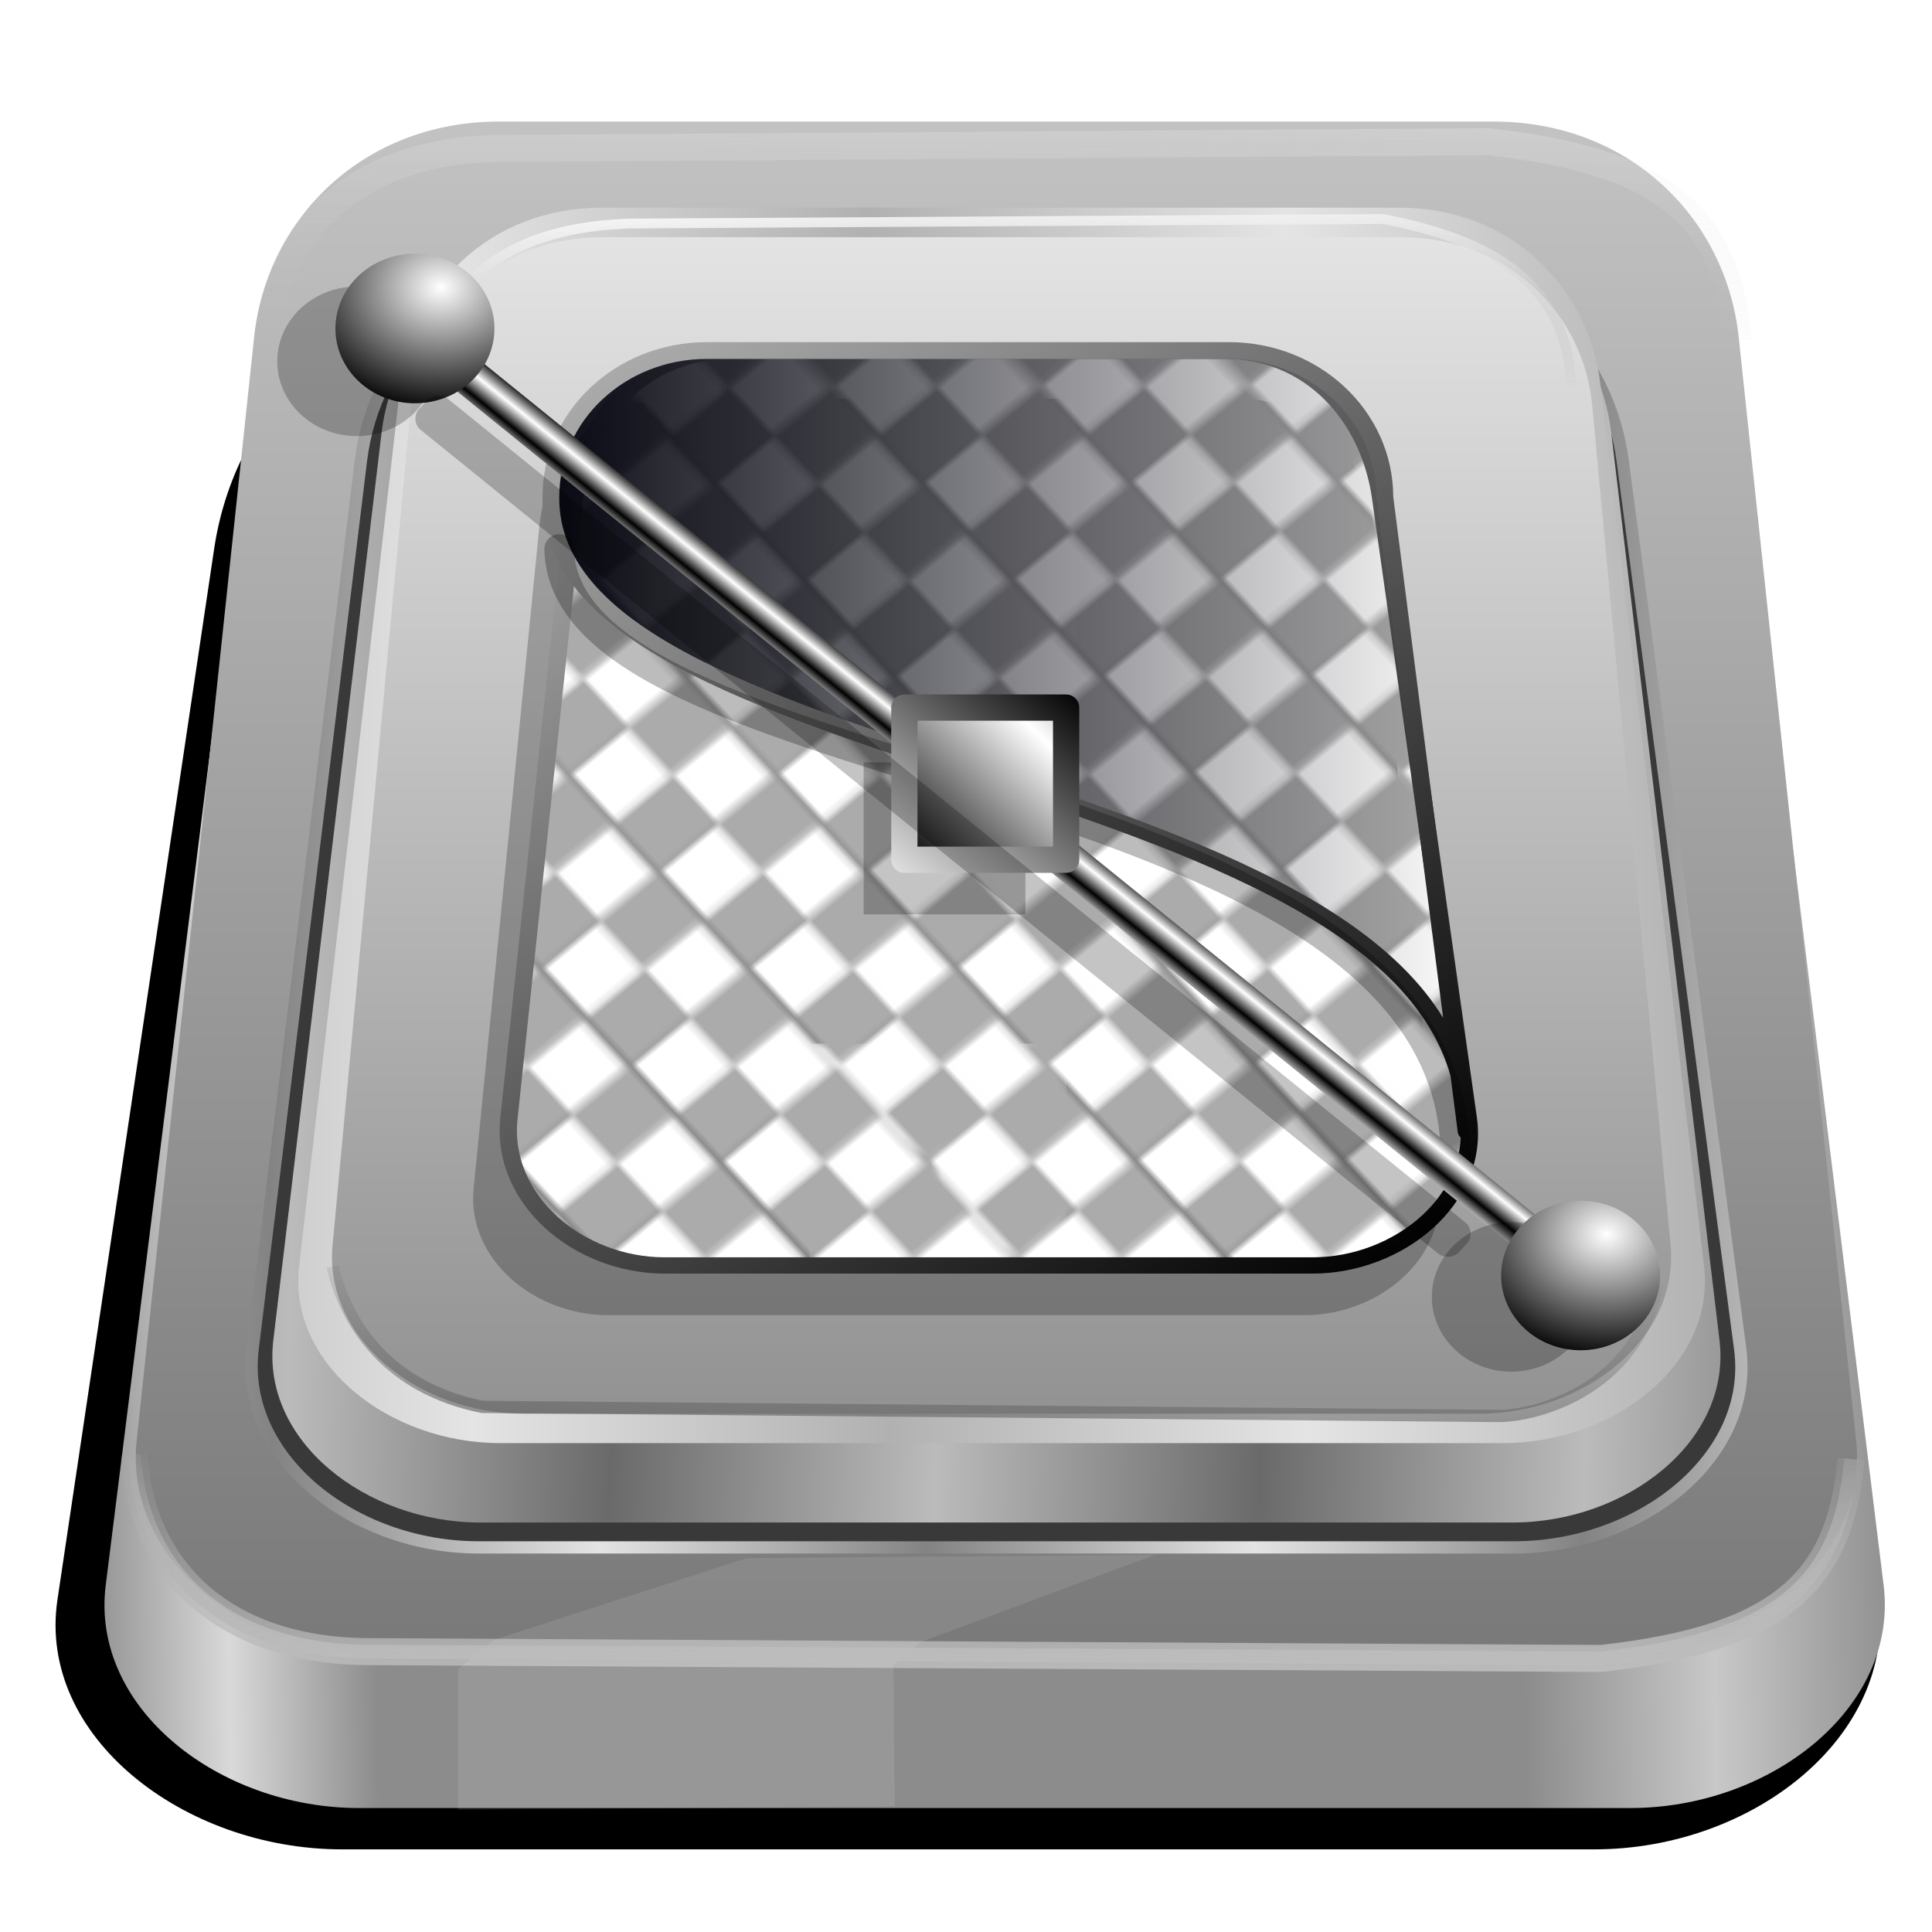 <?xml version="1.0" encoding="UTF-8" standalone="no"?>
<!-- Created with Inkscape (http://www.inkscape.org/) -->

<svg
   xmlns:dc="http://purl.org/dc/elements/1.1/"
   xmlns:cc="http://creativecommons.org/ns#"
   xmlns:rdf="http://www.w3.org/1999/02/22-rdf-syntax-ns#"
   xmlns:svg="http://www.w3.org/2000/svg"
   xmlns="http://www.w3.org/2000/svg"
   xmlns:xlink="http://www.w3.org/1999/xlink"
   xmlns:sodipodi="http://sodipodi.sourceforge.net/DTD/sodipodi-0.dtd"
   xmlns:inkscape="http://www.inkscape.org/namespaces/inkscape"
   width="255"
   height="255"
   viewBox="0 0 67.469 67.469"
   version="1.1"
   id="svg8"
   inkscape:version="0.92.5 (2060ec1f9f, 2020-04-08)"
   sodipodi:docname="calligrakarbon.svg">
  <defs
     id="defs2">
    <linearGradient
       inkscape:collect="always"
       id="linearGradient4228-6">
      <stop
         style="stop-color:#ffffff;stop-opacity:0.224"
         offset="0"
         id="stop4290" />
      <stop
         style="stop-color:#adadad;stop-opacity:0;"
         offset="1"
         id="stop4292" />
    </linearGradient>
    <linearGradient
       id="linearGradient4250"
       inkscape:collect="always">
      <stop
         id="stop4252"
         offset="0"
         style="stop-color:#646464;stop-opacity:0.665" />
      <stop
         id="stop4254"
         offset="1"
         style="stop-color:#707070;stop-opacity:0;" />
    </linearGradient>
    <linearGradient
       id="linearGradient4240"
       inkscape:collect="always">
      <stop
         id="stop4242"
         offset="0"
         style="stop-color:#ffffff;stop-opacity:1" />
      <stop
         id="stop4244"
         offset="1"
         style="stop-color:#a9a9a9;stop-opacity:0" />
    </linearGradient>
    <linearGradient
       id="linearGradient4228"
       inkscape:collect="always">
      <stop
         id="stop4230"
         offset="0"
         style="stop-color:#bebebe;stop-opacity:1" />
      <stop
         id="stop4232"
         offset="1"
         style="stop-color:#adadad;stop-opacity:0;" />
    </linearGradient>
    <linearGradient
       id="linearGradient4204"
       inkscape:collect="always">
      <stop
         id="stop4206"
         offset="0"
         style="stop-color:#d9d9d9;stop-opacity:1" />
      <stop
         style="stop-color:#8c8c8c;stop-opacity:1"
         offset="0.099"
         id="stop4212" />
      <stop
         style="stop-color:#8c8c8c;stop-opacity:1;"
         offset="0.872"
         id="stop4210" />
      <stop
         id="stop4208"
         offset="1"
         style="stop-color:#c8c8c8;stop-opacity:1" />
    </linearGradient>
    <linearGradient
       inkscape:collect="always"
       id="linearGradient4194">
      <stop
         style="stop-color:#c3c3c3;stop-opacity:1"
         offset="0"
         id="stop4196" />
      <stop
         style="stop-color:#7a7a7a;stop-opacity:1"
         offset="1"
         id="stop4198" />
    </linearGradient>
    <linearGradient
       id="linearGradient4182"
       inkscape:collect="always">
      <stop
         id="stop4184"
         offset="0"
         style="stop-color:#e4e4e4;stop-opacity:1;" />
      <stop
         id="stop4186"
         offset="1"
         style="stop-color:#838383;stop-opacity:1" />
    </linearGradient>
    <linearGradient
       id="linearGradient4170"
       inkscape:collect="always">
      <stop
         id="stop4172"
         offset="0"
         style="stop-color:#6a6a6a;stop-opacity:1" />
      <stop
         id="stop4174"
         offset="1"
         style="stop-color:#bbbbbb;stop-opacity:1" />
    </linearGradient>
    <linearGradient
       inkscape:collect="always"
       id="linearGradient4140-3">
      <stop
         style="stop-color:#e4e4e4;stop-opacity:1"
         offset="0"
         id="stop4162" />
      <stop
         style="stop-color:#b1b1b1;stop-opacity:1"
         offset="1"
         id="stop4164" />
    </linearGradient>
    <linearGradient
       id="linearGradient4140"
       inkscape:collect="always">
      <stop
         id="stop4142"
         offset="0"
         style="stop-color:#e4e4e4;stop-opacity:1" />
      <stop
         id="stop4144"
         offset="1"
         style="stop-color:#929292;stop-opacity:1" />
    </linearGradient>
    <linearGradient
       gradientTransform="matrix(0.457,0,0,0.402,-22.237,231.607)"
       gradientUnits="userSpaceOnUse"
       y2="118.091"
       x2="113.764"
       y1="14.547"
       x1="113.764"
       id="linearGradient4146"
       xlink:href="#linearGradient4140"
       inkscape:collect="always" />
    <linearGradient
       spreadMethod="reflect"
       gradientTransform="matrix(0.48,0,0,0.422,-25.103,230.267)"
       y2="113.217"
       x2="116.951"
       y1="113.713"
       x1="86.582"
       gradientUnits="userSpaceOnUse"
       id="linearGradient4158"
       xlink:href="#linearGradient4140-3"
       inkscape:collect="always" />
    <linearGradient
       gradientTransform="matrix(0.457,0,0,0.402,-22.237,231.845)"
       spreadMethod="reflect"
       gradientUnits="userSpaceOnUse"
       y2="123.209"
       x2="120.079"
       y1="122.618"
       x1="95.276"
       id="linearGradient4176"
       xlink:href="#linearGradient4170"
       inkscape:collect="always" />
    <linearGradient
       gradientTransform="matrix(0.457,0,0,0.402,-22.237,231.607)"
       spreadMethod="reflect"
       gradientUnits="userSpaceOnUse"
       y2="128.72"
       x2="119.488"
       y1="128.917"
       x1="94.488"
       id="linearGradient4188"
       xlink:href="#linearGradient4182"
       inkscape:collect="always" />
    <linearGradient
       gradientTransform="matrix(0.584,0,0,0.514,-38.471,225.836)"
       y2="118.091"
       x2="113.764"
       y1="14.547"
       x1="113.764"
       gradientUnits="userSpaceOnUse"
       id="linearGradient4192"
       xlink:href="#linearGradient4194"
       inkscape:collect="always" />
    <linearGradient
       spreadMethod="reflect"
       y2="115.412"
       x2="167.117"
       y1="116.63"
       x1="81.275"
       gradientTransform="matrix(0.604,0,0,0.532,-41.02,229.049)"
       gradientUnits="userSpaceOnUse"
       id="linearGradient4202"
       xlink:href="#linearGradient4204"
       inkscape:collect="always" />
    <linearGradient
       gradientTransform="matrix(0.457,0,0,0.402,-22.237,231.607)"
       gradientUnits="userSpaceOnUse"
       y2="118.05"
       x2="138.742"
       y1="141.869"
       x1="139.209"
       id="linearGradient4234"
       xlink:href="#linearGradient4228"
       inkscape:collect="always" />
    <linearGradient
       gradientTransform="matrix(0.457,0,0,0.402,-22.237,231.607)"
       gradientUnits="userSpaceOnUse"
       y2="30.514"
       x2="122.744"
       y1="11.42"
       x1="122.161"
       id="linearGradient4246"
       xlink:href="#linearGradient4240"
       inkscape:collect="always" />
    <linearGradient
       gradientTransform="matrix(0.457,0,0,0.402,-22.237,231.607)"
       gradientUnits="userSpaceOnUse"
       y2="103.485"
       x2="133.367"
       y1="119.627"
       x1="132.77"
       id="linearGradient4256"
       xlink:href="#linearGradient4250"
       inkscape:collect="always" />
    <filter
       height="1.123"
       y="-0.061"
       width="1.051"
       x="-0.025"
       id="filter4276"
       style="color-interpolation-filters:sRGB"
       inkscape:collect="always">
      <feGaussianBlur
         id="feGaussianBlur4278"
         stdDeviation="0.565"
         inkscape:collect="always" />
    </filter>
    <linearGradient
       gradientTransform="matrix(0.457,0,0,-0.402,-22.348,290.319)"
       y2="118.05"
       x2="138.742"
       y1="141.869"
       x1="139.209"
       gradientUnits="userSpaceOnUse"
       id="linearGradient4286"
       xlink:href="#linearGradient4228-6"
       inkscape:collect="always" />
    <filter
       height="1.049"
       y="-0.024"
       width="1.047"
       x="-0.024"
       id="filter924"
       style="color-interpolation-filters:sRGB"
       inkscape:collect="always">
      <feGaussianBlur
         id="feGaussianBlur926"
         stdDeviation="2.253"
         inkscape:collect="always" />
    </filter>
    <linearGradient
       inkscape:collect="always"
       xlink:href="#linearGradient4228"
       id="linearGradient1092"
       gradientUnits="userSpaceOnUse"
       gradientTransform="matrix(0.457,0,0,0.402,-22.237,231.607)"
       x1="139.209"
       y1="141.869"
       x2="138.742"
       y2="118.05" />
    <linearGradient
       inkscape:collect="always"
       xlink:href="#linearGradient4228"
       id="linearGradient1094"
       gradientUnits="userSpaceOnUse"
       gradientTransform="matrix(0.457,0,0,0.402,-22.237,231.607)"
       x1="139.209"
       y1="141.869"
       x2="138.742"
       y2="118.05" />
    <linearGradient
       id="linearGradient3916">
      <stop
         style="stop-color:#dfdfdf;stop-opacity:1;"
         offset="0"
         id="stop3918" />
      <stop
         style="stop-color:#000000;stop-opacity:1;"
         offset="1"
         id="stop3920" />
    </linearGradient>
    <linearGradient
       id="linearGradient3892">
      <stop
         id="stop3894"
         offset="0"
         style="stop-color:#000000;stop-opacity:1;" />
      <stop
         id="stop3896"
         offset="1"
         style="stop-color:#ffffff;stop-opacity:1;" />
    </linearGradient>
    <linearGradient
       id="linearGradient3895">
      <stop
         style="stop-color:#2418bf;stop-opacity:1;"
         offset="0"
         id="stop3897" />
      <stop
         id="stop3899"
         offset="0.315"
         style="stop-color:#ff00f8;stop-opacity:1;" />
      <stop
         style="stop-color:#300300;stop-opacity:1;"
         offset="1"
         id="stop3901" />
    </linearGradient>
    <linearGradient
       id="linearGradient3880">
      <stop
         style="stop-color:#00aeff;stop-opacity:1;"
         offset="0"
         id="stop3882" />
      <stop
         id="stop3884"
         offset="0.347"
         style="stop-color:#00009e;stop-opacity:1;" />
      <stop
         style="stop-color:#270be1;stop-opacity:1;"
         offset="1"
         id="stop3886" />
    </linearGradient>
    <linearGradient
       id="linearGradient3934"
       inkscape:collect="always">
      <stop
         id="stop3936"
         offset="0"
         style="stop-color:#ffffff;stop-opacity:1;" />
      <stop
         id="stop3938"
         offset="1"
         style="stop-color:#ffffff;stop-opacity:0;" />
    </linearGradient>
    <linearGradient
       id="linearGradient3872">
      <stop
         id="stop3874"
         offset="0"
         style="stop-color:#ffde00;stop-opacity:1;" />
      <stop
         style="stop-color:#50eb0e;stop-opacity:1;"
         offset="0.5"
         id="stop3903" />
      <stop
         id="stop3876"
         offset="1"
         style="stop-color:#004100;stop-opacity:1;" />
    </linearGradient>
    <linearGradient
       id="linearGradient3864">
      <stop
         id="stop3866"
         offset="0"
         style="stop-color:#392000;stop-opacity:1;" />
      <stop
         style="stop-color:#9c0400;stop-opacity:1;"
         offset="0.5"
         id="stop3888" />
      <stop
         id="stop3868"
         offset="1"
         style="stop-color:#ffcd00;stop-opacity:1;" />
    </linearGradient>
    <linearGradient
       id="linearGradient3856">
      <stop
         id="stop3858"
         offset="0"
         style="stop-color:#f9ff48;stop-opacity:1;" />
      <stop
         style="stop-color:#e61722;stop-opacity:1;"
         offset="0.5"
         id="stop3890" />
      <stop
         id="stop3860"
         offset="1"
         style="stop-color:#2c0000;stop-opacity:1;" />
    </linearGradient>
    <linearGradient
       id="linearGradient3848">
      <stop
         id="stop3850"
         offset="0"
         style="stop-color:#00fff1;stop-opacity:1;" />
      <stop
         style="stop-color:#ff00f8;stop-opacity:1;"
         offset="0.5"
         id="stop3892" />
      <stop
         id="stop3852"
         offset="1"
         style="stop-color:#300300;stop-opacity:1;" />
    </linearGradient>
    <linearGradient
       id="linearGradient3840">
      <stop
         id="stop3842"
         offset="0"
         style="stop-color:#00aeff;stop-opacity:1;" />
      <stop
         style="stop-color:#00009e;stop-opacity:1;"
         offset="0.5"
         id="stop3877" />
      <stop
         id="stop3844"
         offset="1"
         style="stop-color:#00003d;stop-opacity:1;" />
    </linearGradient>
    <linearGradient
       id="linearGradient3830">
      <stop
         id="stop3832"
         offset="0"
         style="stop-color:#0002ee;stop-opacity:1;" />
      <stop
         style="stop-color:#ed00ff;stop-opacity:1;"
         offset="0.5"
         id="stop3875" />
      <stop
         id="stop3834"
         offset="1"
         style="stop-color:#00001c;stop-opacity:1;" />
    </linearGradient>
    <linearGradient
       gradientTransform="matrix(1.011,0.019,-0.019,1,17.209,-1.054)"
       gradientUnits="userSpaceOnUse"
       y2="920.385"
       x2="179.719"
       y1="922.236"
       x1="7.787"
       id="linearGradient3836"
       xlink:href="#linearGradient3830"
       inkscape:collect="always" />
    <linearGradient
       gradientTransform="matrix(1.01,0,0,1,0.491,1.843)"
       gradientUnits="userSpaceOnUse"
       y2="973.594"
       x2="180.706"
       y1="1041.764"
       x1="97.845"
       id="linearGradient3846"
       xlink:href="#linearGradient3840"
       inkscape:collect="always" />
    <linearGradient
       gradientTransform="matrix(1.007,-0.038,0.038,1.005,-33.613,2.997)"
       gradientUnits="userSpaceOnUse"
       y2="893.047"
       x2="204.577"
       y1="893.047"
       x1="30.411"
       id="linearGradient3854"
       xlink:href="#linearGradient3848"
       inkscape:collect="always" />
    <linearGradient
       gradientTransform="matrix(0.994,0.105,-0.105,0.994,97.206,-7.02)"
       gradientUnits="userSpaceOnUse"
       y2="948.178"
       x2="126.989"
       y1="876.005"
       x1="211.541"
       id="linearGradient3862"
       xlink:href="#linearGradient3856"
       inkscape:collect="always" />
    <linearGradient
       gradientTransform="matrix(1,-0.026,0.026,1.011,-23.587,-5.142)"
       gradientUnits="userSpaceOnUse"
       y2="975.304"
       x2="107.009"
       y1="1002.137"
       x1="259.659"
       id="linearGradient3878"
       xlink:href="#linearGradient3872"
       inkscape:collect="always" />
    <linearGradient
       gradientTransform="matrix(0.984,0,0,0.984,0.776,0.775)"
       gradientUnits="userSpaceOnUse"
       y2="138.989"
       x2="137.615"
       y1="-26.677"
       x1="137.615"
       id="linearGradient3940"
       xlink:href="#linearGradient3934"
       inkscape:collect="always" />
    <linearGradient
       y2="150.735"
       x2="137.615"
       y1="-26.677"
       x1="137.615"
       gradientTransform="matrix(0.886,0,0,0.886,13.305,806.963)"
       gradientUnits="userSpaceOnUse"
       id="linearGradient3945"
       xlink:href="#linearGradient3934"
       inkscape:collect="always" />
    <linearGradient
       y2="150.735"
       x2="137.615"
       y1="-26.677"
       x1="137.615"
       gradientTransform="matrix(0.886,0,0,0.886,13.305,10.6)"
       gradientUnits="userSpaceOnUse"
       id="linearGradient3950"
       xlink:href="#linearGradient3934"
       inkscape:collect="always" />
    <linearGradient
       y2="150.735"
       x2="137.615"
       y1="-26.677"
       x1="137.615"
       gradientTransform="matrix(0.886,0,0,0.886,112.014,809.418)"
       gradientUnits="userSpaceOnUse"
       id="linearGradient3962"
       xlink:href="#linearGradient3934"
       inkscape:collect="always" />
    <linearGradient
       y2="948.178"
       x2="126.989"
       y1="876.005"
       x1="211.541"
       gradientTransform="matrix(0.994,0.105,-0.105,0.994,98.024,-4.564)"
       gradientUnits="userSpaceOnUse"
       id="linearGradient3964"
       xlink:href="#linearGradient3856"
       inkscape:collect="always" />
    <linearGradient
       y2="973.594"
       x2="180.706"
       y1="1041.764"
       x1="97.845"
       gradientTransform="matrix(0.418,0,0,0.413,109.261,620.589)"
       gradientUnits="userSpaceOnUse"
       id="linearGradient3888"
       xlink:href="#linearGradient3840"
       inkscape:collect="always" />
    <linearGradient
       y2="920.385"
       x2="179.719"
       y1="922.236"
       x1="7.787"
       gradientTransform="matrix(0.418,0.008,-0.008,0.413,116.171,619.392)"
       gradientUnits="userSpaceOnUse"
       id="linearGradient3891"
       xlink:href="#linearGradient3830"
       inkscape:collect="always" />
    <linearGradient
       y2="975.304"
       x2="107.009"
       y1="1002.137"
       x1="259.659"
       gradientTransform="matrix(0.413,-0.011,0.011,0.418,99.308,617.702)"
       gradientUnits="userSpaceOnUse"
       id="linearGradient3894"
       xlink:href="#linearGradient3872"
       inkscape:collect="always" />
    <linearGradient
       y2="940.812"
       x2="247.561"
       y1="976.899"
       x1="129.425"
       gradientTransform="matrix(0.417,-0.018,0.018,0.413,92.058,623.649)"
       gradientUnits="userSpaceOnUse"
       id="linearGradient3897"
       xlink:href="#linearGradient3864"
       inkscape:collect="always" />
    <linearGradient
       y2="948.178"
       x2="126.989"
       y1="876.005"
       x1="211.541"
       gradientTransform="matrix(0.411,0.044,-0.044,0.411,149.576,617.941)"
       gradientUnits="userSpaceOnUse"
       id="linearGradient3900"
       xlink:href="#linearGradient3856"
       inkscape:collect="always" />
    <linearGradient
       y2="893.047"
       x2="204.577"
       y1="893.047"
       x1="30.411"
       gradientTransform="matrix(0.416,-0.016,0.016,0.416,95.164,-331.296)"
       gradientUnits="userSpaceOnUse"
       id="linearGradient3903"
       xlink:href="#linearGradient3848"
       inkscape:collect="always" />
    <linearGradient
       id="linearGradient3859">
      <stop
         style="stop-color:#333333;stop-opacity:0;"
         offset="0"
         id="stop3865" />
      <stop
         id="stop3867"
         offset="0.856"
         style="stop-color:#0d0d0d;stop-opacity:0;" />
      <stop
         id="stop3869"
         offset="1"
         style="stop-color:#000000;stop-opacity:0.82;" />
    </linearGradient>
    <linearGradient
       id="linearGradient3843">
      <stop
         style="stop-color:#ffffff;stop-opacity:0.288;"
         offset="0"
         id="stop3845" />
      <stop
         id="stop3853"
         offset="0.477"
         style="stop-color:#e0e0e0;stop-opacity:0.281;" />
      <stop
         id="stop3851"
         offset="0.551"
         style="stop-color:#e0e0e0;stop-opacity:0.141;" />
      <stop
         style="stop-color:#000000;stop-opacity:0.388;"
         offset="0.893"
         id="stop3855" />
      <stop
         style="stop-color:#2e2e2e;stop-opacity:0.82;"
         offset="1"
         id="stop3847" />
    </linearGradient>
    <linearGradient
       id="linearGradient3825">
      <stop
         style="stop-color:#000000;stop-opacity:1;"
         offset="0"
         id="stop3827" />
      <stop
         style="stop-color:#4d4d4d;stop-opacity:1;"
         offset="1"
         id="stop3829" />
    </linearGradient>
    <linearGradient
       id="linearGradient3813">
      <stop
         style="stop-color:#151515;stop-opacity:1;"
         offset="0"
         id="stop3815" />
      <stop
         id="stop3823"
         offset="0.25"
         style="stop-color:#808080;stop-opacity:1;" />
      <stop
         id="stop3821"
         offset="0.5"
         style="stop-color:#000000;stop-opacity:1;" />
      <stop
         style="stop-color:#bbbbbb;stop-opacity:1;"
         offset="1"
         id="stop3817" />
    </linearGradient>
    <linearGradient
       id="linearGradient3805">
      <stop
         id="stop3807"
         offset="0"
         style="stop-color:#000000;stop-opacity:1;" />
      <stop
         id="stop3809"
         offset="1"
         style="stop-color:#353535;stop-opacity:1;" />
    </linearGradient>
    <linearGradient
       id="linearGradient3785">
      <stop
         style="stop-color:#d5d5d5;stop-opacity:1;"
         offset="0"
         id="stop3787" />
      <stop
         style="stop-color:#000000;stop-opacity:1;"
         offset="1"
         id="stop3789" />
    </linearGradient>
    <linearGradient
       id="linearGradient3777">
      <stop
         style="stop-color:#3e3e3e;stop-opacity:1;"
         offset="0"
         id="stop3779" />
      <stop
         style="stop-color:#9c9c9c;stop-opacity:1;"
         offset="1"
         id="stop3781" />
    </linearGradient>
    <linearGradient
       id="linearGradient3767">
      <stop
         style="stop-color:#000000;stop-opacity:1;"
         offset="0"
         id="stop3769" />
      <stop
         style="stop-color:#c1c1c1;stop-opacity:1;"
         offset="1"
         id="stop3771" />
    </linearGradient>
    <linearGradient
       id="linearGradient2819"
       inkscape:collect="always">
      <stop
         id="stop2821"
         offset="0"
         style="stop-color:#00010b;stop-opacity:1;" />
      <stop
         id="stop2823"
         offset="1"
         style="stop-color:#00010b;stop-opacity:0;" />
    </linearGradient>
    <linearGradient
       id="linearGradient2859"
       inkscape:collect="always">
      <stop
         id="stop2861"
         offset="0"
         style="stop-color:white;stop-opacity:1;" />
      <stop
         id="stop2863"
         offset="1"
         style="stop-color:black;stop-opacity:1" />
    </linearGradient>
    <linearGradient
       inkscape:collect="always"
       id="linearGradient2830">
      <stop
         style="stop-color:black;stop-opacity:1"
         offset="0"
         id="stop2832" />
      <stop
         style="stop-color:#b6b6b6;stop-opacity:1"
         offset="1"
         id="stop2834" />
    </linearGradient>
    <pattern
       patternTransform="matrix(0.445,-0.39,0.39,0.445,44.973,85.543)"
       id="pattern2790"
       xlink:href="#pattern2782"
       inkscape:collect="always" />
    <pattern
       id="pattern2764"
       patternTransform="translate(48.747,100.953)"
       height="7.233"
       width="8.806"
       patternUnits="userSpaceOnUse">
      <rect
         style="opacity:1;fill:white;fill-opacity:1;stroke:none;stroke-width:0;stroke-linecap:round;stroke-linejoin:round;stroke-miterlimit:4;stroke-dasharray:none;stroke-opacity:1"
         id="rect2762"
         width="8.806"
         height="7.233"
         x="0"
         y="0" />
    </pattern>
    <pattern
       id="pattern2782"
       patternTransform="translate(42.142,83.656)"
       height="19.813"
       width="22.329"
       patternUnits="userSpaceOnUse">
      <g
         id="g2777"
         transform="translate(-7.548,9.435)">
        <rect
           y="-9.435"
           x="7.548"
           height="19.813"
           width="22.329"
           id="rect2771"
           style="opacity:1;fill:#ababab;fill-opacity:1;stroke:none;stroke-width:0;stroke-linecap:round;stroke-linejoin:round;stroke-miterlimit:4;stroke-dasharray:none;stroke-opacity:1" />
        <rect
           style="opacity:1;fill:white;fill-opacity:1;stroke:none;stroke-width:0;stroke-linecap:round;stroke-linejoin:round;stroke-miterlimit:4;stroke-dasharray:none;stroke-opacity:1"
           id="rect2773"
           width="10.693"
           height="9.749"
           x="7.548"
           y="-9.435" />
        <rect
           y="0.314"
           x="18.555"
           height="9.749"
           width="10.693"
           id="rect2775"
           style="opacity:1;fill:white;fill-opacity:1;stroke:none;stroke-width:0;stroke-linecap:round;stroke-linejoin:round;stroke-miterlimit:4;stroke-dasharray:none;stroke-opacity:1" />
      </g>
    </pattern>
    <linearGradient
       gradientUnits="userSpaceOnUse"
       y2="17.297"
       x2="23.079"
       y1="107.243"
       x1="89.825"
       id="linearGradient2798"
       xlink:href="#linearGradient2830"
       inkscape:collect="always" />
    <linearGradient
       y2="16.668"
       x2="19.813"
       y1="108.187"
       x1="88.688"
       gradientTransform="translate(-1.179361e-6,-0.629)"
       gradientUnits="userSpaceOnUse"
       id="linearGradient2841"
       xlink:href="#linearGradient2830"
       inkscape:collect="always" />
    <linearGradient
       gradientTransform="translate(17.65,12.567)"
       spreadMethod="reflect"
       gradientUnits="userSpaceOnUse"
       y2="-4.563"
       x2="61.283"
       y1="-3.031"
       x1="61.289"
       id="linearGradient2855"
       xlink:href="#linearGradient3892"
       inkscape:collect="always" />
    <radialGradient
       gradientTransform="matrix(-1.935,2.597561e-2,-2.246624e-2,-1.674,356.784,28.545)"
       gradientUnits="userSpaceOnUse"
       r="11.13"
       fy="11.856"
       fx="121.467"
       cy="11.856"
       cx="121.467"
       id="radialGradient2865"
       xlink:href="#linearGradient2859"
       inkscape:collect="always" />
    <radialGradient
       r="11.13"
       fy="11.856"
       fx="121.467"
       cy="11.856"
       cx="121.467"
       gradientTransform="matrix(-1.935,2.597561e-2,-2.246624e-2,-1.674,356.784,28.545)"
       gradientUnits="userSpaceOnUse"
       id="radialGradient2869"
       xlink:href="#linearGradient2859"
       inkscape:collect="always" />
    <linearGradient
       gradientTransform="translate(1.694,50.329)"
       spreadMethod="reflect"
       gradientUnits="userSpaceOnUse"
       y2="16.454"
       x2="48.635"
       y1="5.081"
       x1="60.491"
       id="linearGradient2879"
       xlink:href="#linearGradient2859"
       inkscape:collect="always" />
    <linearGradient
       y2="16.454"
       x2="48.635"
       y1="5.081"
       x1="60.491"
       spreadMethod="reflect"
       gradientTransform="matrix(0.402,0,0,0.379,12.007,253.325)"
       gradientUnits="userSpaceOnUse"
       id="linearGradient1914"
       xlink:href="#linearGradient2859"
       inkscape:collect="always" />
    <linearGradient
       y2="-4.563"
       x2="61.283"
       y1="-3.031"
       x1="61.289"
       spreadMethod="reflect"
       gradientTransform="matrix(1.918,0,0,1.918,45.416,14.048)"
       gradientUnits="userSpaceOnUse"
       id="linearGradient1921"
       xlink:href="#linearGradient3892"
       inkscape:collect="always" />
    <linearGradient
       y2="16.668"
       x2="19.813"
       y1="108.187"
       x1="88.688"
       gradientTransform="matrix(0.402,0,0,0.379,11.325,234.032)"
       gradientUnits="userSpaceOnUse"
       id="linearGradient1925"
       xlink:href="#linearGradient2830"
       inkscape:collect="always" />
    <linearGradient
       gradientUnits="userSpaceOnUse"
       y2="106.97"
       x2="206.763"
       y1="106.97"
       x1="44.646"
       id="linearGradient2825"
       xlink:href="#linearGradient2819"
       inkscape:collect="always"
       gradientTransform="matrix(0.21,0,0,0.197,8.109,234.285)" />
    <radialGradient
       r="11.13"
       fy="11.856"
       fx="121.467"
       cy="11.856"
       cx="121.467"
       gradientTransform="matrix(-0.483,0.006,-0.006,-0.393,74.136,243.499)"
       gradientUnits="userSpaceOnUse"
       id="radialGradient2852"
       xlink:href="#linearGradient2859"
       inkscape:collect="always" />
    <radialGradient
       r="11.13"
       fy="11.856"
       fx="121.467"
       cy="11.856"
       cx="121.467"
       gradientTransform="matrix(-0.483,0.006,-0.006,-0.393,114.845,276.569)"
       gradientUnits="userSpaceOnUse"
       id="radialGradient2854"
       xlink:href="#linearGradient2859"
       inkscape:collect="always" />
    <linearGradient
       y2="-4.563"
       x2="61.283"
       y1="-3.031"
       x1="61.289"
       spreadMethod="reflect"
       gradientTransform="matrix(0.392,0,0,0.389,173.756,180.14)"
       gradientUnits="userSpaceOnUse"
       id="linearGradient2867"
       xlink:href="#linearGradient3892"
       inkscape:collect="always" />
    <linearGradient
       gradientUnits="userSpaceOnUse"
       y2="130.258"
       x2="101.045"
       y1="92.773"
       x1="134.567"
       id="linearGradient2898"
       xlink:href="#linearGradient3892"
       inkscape:collect="always"
       gradientTransform="matrix(0.21,0,0,0.197,8.109,234.285)" />
  </defs>
  <sodipodi:namedview
     id="base"
     pagecolor="#ff0000"
     bordercolor="#666666"
     borderopacity="1.0"
     inkscape:pageopacity="0"
     inkscape:pageshadow="2"
     inkscape:zoom="2.8"
     inkscape:cx="127.5"
     inkscape:cy="127.5"
     inkscape:document-units="mm"
     inkscape:current-layer="layer1"
     showgrid="false"
     units="px"
     inkscape:snap-to-guides="false"
     inkscape:snap-grids="false"
     inkscape:snap-others="false"
     inkscape:object-nodes="false"
     inkscape:snap-nodes="false"
     inkscape:snap-global="false"
     inkscape:window-width="1920"
     inkscape:window-height="1056"
     inkscape:window-x="0"
     inkscape:window-y="0"
     inkscape:window-maximized="1" />
  <g
     inkscape:label="Layer 1"
     inkscape:groupmode="layer"
     id="layer1"
     transform="translate(0,-229.531)">
    <path
       transform="matrix(0.278,0,0,0.244,-1.547,233.297)"
       style="opacity:1;fill:#000000;fill-opacity:1;fill-rule:nonzero;stroke:none;stroke-width:3.291;stroke-linecap:round;stroke-linejoin:round;stroke-miterlimit:4;stroke-dasharray:none;stroke-dashoffset:0;stroke-opacity:1;filter:url(#filter924)"
       d="M 68.195,27.388 H 189.933 c 19.795,0 33.647,16.046 35.731,35.731 l 15.919,150.4 c 2.084,19.685 -15.936,35.731 -35.731,35.731 H 48.513 c -19.795,0 -38.299,-16.103 -35.731,-35.731 L 32.465,63.119 C 35.033,43.492 48.401,27.388 68.195,27.388 Z"
       id="rect4214"
       inkscape:connector-curvature="0"
       sodipodi:nodetypes="sssssssss" />
    <path
       style="opacity:1;fill:url(#linearGradient4202);fill-opacity:1;fill-rule:nonzero;stroke:none;stroke-width:0.858;stroke-linecap:round;stroke-linejoin:round;stroke-miterlimit:4;stroke-dasharray:none;stroke-dashoffset:0;stroke-opacity:1"
       d="m 17.528,237.259 h 34.496 c 4.902,0 8.321,3.495 8.848,7.78 l 4.908,39.852 c 0.528,4.285 -3.946,7.78 -8.848,7.78 H 12.54 c -4.902,0 -9.385,-3.496 -8.848,-7.78 l 4.988,-39.852 c 0.536,-4.284 3.946,-7.78 8.848,-7.78 z"
       id="rect4200"
       inkscape:connector-curvature="0"
       sodipodi:nodetypes="sssssssss" />
    <path
       style="opacity:1;fill:url(#linearGradient4192);fill-opacity:1;fill-rule:nonzero;stroke:none;stroke-width:0.858;stroke-linecap:round;stroke-linejoin:round;stroke-miterlimit:4;stroke-dasharray:none;stroke-dashoffset:0;stroke-opacity:1"
       d="m 17.433,233.776 h 34.727 c 4.741,0 8.116,3.374 8.558,7.525 l 4.103,38.543 c 0.442,4.151 -3.817,7.525 -8.558,7.525 H 13.33 c -4.741,0 -9,-3.374 -8.558,-7.525 l 4.103,-38.543 c 0.442,-4.151 3.817,-7.525 8.558,-7.525 z"
       id="rect4190"
       inkscape:connector-curvature="0"
       sodipodi:nodetypes="sssssssss" />
    <path
       style="opacity:1;fill:#393939;fill-opacity:1;fill-rule:nonzero;stroke:url(#linearGradient4188);stroke-width:0.429;stroke-linecap:round;stroke-linejoin:round;stroke-miterlimit:4;stroke-dasharray:none;stroke-dashoffset:0;stroke-opacity:1"
       d="m 20.491,238.684 h 28.289 c 4.369,0 7.382,3.119 7.887,6.935 l 4.103,31.015 c 0.505,3.816 -3.517,6.935 -7.887,6.935 H 16.71 c -4.369,0 -8.352,-3.115 -7.887,-6.935 l 3.781,-31.015 c 0.466,-3.82 3.517,-6.935 7.887,-6.935 z"
       id="rect4178"
       inkscape:connector-curvature="0"
       sodipodi:nodetypes="sssssssss" />
    <path
       style="opacity:1;fill:url(#linearGradient4176);fill-opacity:1;fill-rule:nonzero;stroke:none;stroke-width:0.858;stroke-linecap:round;stroke-linejoin:round;stroke-miterlimit:4;stroke-dasharray:none;stroke-dashoffset:0;stroke-opacity:1"
       d="M 20.555,238.289 H 49.038 c 4.006,0 6.812,2.855 7.23,6.358 l 3.781,31.695 c 0.418,3.503 -3.225,6.358 -7.23,6.358 H 16.774 c -4.006,0 -7.648,-2.855 -7.23,-6.358 l 3.781,-31.695 c 0.418,-3.503 3.225,-6.358 7.23,-6.358 z"
       id="rect4166"
       inkscape:connector-curvature="0"
       sodipodi:nodetypes="sssssssss" />
    <path
       style="opacity:1;fill:url(#linearGradient4158);fill-opacity:1;fill-rule:nonzero;stroke:none;stroke-width:0.858;stroke-linecap:round;stroke-linejoin:round;stroke-miterlimit:4;stroke-dasharray:none;stroke-dashoffset:0;stroke-opacity:1"
       d="m 21.008,236.784 h 27.857 c 3.891,0 6.624,2.773 7.024,6.176 l 3.62,30.791 c 0.4,3.403 -3.133,6.176 -7.024,6.176 H 17.468 c -3.891,0 -7.415,-2.772 -7.024,-6.176 l 3.54,-30.791 c 0.391,-3.404 3.133,-6.176 7.024,-6.176 z"
       id="rect4156"
       inkscape:connector-curvature="0"
       sodipodi:nodetypes="sssssssss" />
    <path
       style="opacity:1;fill:url(#linearGradient4146);fill-opacity:1;fill-rule:nonzero;stroke:none;stroke-width:0.858;stroke-linecap:round;stroke-linejoin:round;stroke-miterlimit:4;stroke-dasharray:none;stroke-dashoffset:0;stroke-opacity:1"
       d="m 21.039,237.814 h 27.876 c 3.706,0 6.386,2.634 6.689,5.882 l 2.735,29.322 c 0.303,3.247 -2.983,5.882 -6.689,5.882 H 18.303 c -3.706,0 -6.992,-2.634 -6.689,-5.882 l 2.735,-29.322 c 0.303,-3.247 2.983,-5.882 6.689,-5.882 z"
       id="rect4138"
       inkscape:connector-curvature="0"
       sodipodi:nodetypes="sssssssss" />
    <path
       style="fill:none;fill-rule:evenodd;stroke:url(#linearGradient1092);stroke-width:0.943;stroke-linecap:butt;stroke-linejoin:miter;stroke-miterlimit:4;stroke-dasharray:none;stroke-opacity:1"
       d="m 4.682,280.323 c 0.223,3.95 3.077,6.927 8.373,6.887 l 42.854,0.237 c 6.5,-0.708 8.366,-2.869 8.733,-6.966"
       id="path4226"
       inkscape:connector-curvature="0"
       sodipodi:nodetypes="cccc" />
    <path
       sodipodi:nodetypes="cccc"
       inkscape:connector-curvature="0"
       id="path4236"
       d="m 4.682,280.323 c 0.223,3.95 3.077,6.927 8.373,6.887 l 42.854,0.237 c 6.5,-0.708 8.366,-2.869 8.733,-6.966"
       style="fill:none;fill-rule:evenodd;stroke:url(#linearGradient1094);stroke-width:0.472;stroke-linecap:butt;stroke-linejoin:miter;stroke-miterlimit:4;stroke-dasharray:none;stroke-opacity:1" />
    <path
       style="fill:none;fill-rule:evenodd;stroke:url(#linearGradient4246);stroke-width:0.343;stroke-linecap:butt;stroke-linejoin:miter;stroke-miterlimit:4;stroke-dasharray:none;stroke-opacity:1"
       d="m 14.325,243.117 c 1.037,-2.888 2.371,-5.587 7.652,-5.779 l 26.321,-0.158 c 3.705,0.71 6.45,2.207 6.572,5.858"
       id="path4238"
       inkscape:connector-curvature="0"
       sodipodi:nodetypes="cccc" />
    <path
       style="fill:none;fill-rule:evenodd;stroke:url(#linearGradient4256);stroke-width:0.429px;stroke-linecap:butt;stroke-linejoin:miter;stroke-opacity:1"
       d="m 11.614,273.753 c 0.466,2.003 1.921,4.24 5.222,4.908 l 35.381,0.317 c 1.329,0.049 4.931,-0.875 5.672,-4.591"
       id="path4248"
       inkscape:connector-curvature="0"
       sodipodi:nodetypes="cccc" />
    <path
       style="fill:#eaeaea;fill-opacity:0.112;fill-rule:evenodd;stroke:none;stroke-width:1px;stroke-linecap:butt;stroke-linejoin:miter;stroke-opacity:1;filter:url(#filter4276)"
       d="m 136.91,129.901 -17.913,7.579 -2.067,1.968 0.099,12.304 -33.368,0.295 v -12.205 l 2.756,-2.559 19.291,-7.087 z"
       id="path4258"
       inkscape:connector-curvature="0"
       sodipodi:nodetypes="ccccccccc"
       transform="matrix(0.457,0,0,0.402,-22.237,231.607)" />
    <path
       style="fill:none;fill-rule:evenodd;stroke:url(#linearGradient4234);stroke-width:0.472;stroke-linecap:butt;stroke-linejoin:miter;stroke-miterlimit:4;stroke-dasharray:none;stroke-opacity:1"
       d="m 4.682,280.323 c 0.223,3.95 3.077,6.927 8.373,6.887 l 42.854,0.237 c 6.5,-0.708 8.366,-2.869 8.733,-6.966"
       id="path4280"
       inkscape:connector-curvature="0"
       sodipodi:nodetypes="cccc" />
    <path
       sodipodi:nodetypes="cccc"
       inkscape:connector-curvature="0"
       id="path4284"
       d="m 9.323,241.603 c 0.223,-3.95 3.077,-6.927 8.373,-6.887 l 34.269,-0.237 c 6.5,0.708 8.366,2.869 8.733,6.966"
       style="fill:none;fill-rule:evenodd;stroke:url(#linearGradient4286);stroke-width:0.943;stroke-linecap:butt;stroke-linejoin:miter;stroke-miterlimit:4;stroke-dasharray:none;stroke-opacity:1" />
    <path
       style="fill:#000000;fill-opacity:0.233;stroke:none;stroke-width:0.55;stroke-linecap:round;stroke-linejoin:round;stroke-miterlimit:4;stroke-dasharray:none;stroke-opacity:0.265"
       d="m 23.537,243.456 h 19.721 c 2.603,0 4.456,1.982 4.698,4.42 l 2.3,23.163 c 0.242,2.438 -2.096,4.42 -4.698,4.42 H 21.237 c -2.603,0 -4.941,-1.982 -4.698,-4.42 l 2.3,-23.163 c 0.242,-2.438 2.096,-4.42 4.698,-4.42 z"
       id="rect2929"
       inkscape:connector-curvature="0"
       sodipodi:nodetypes="sssssssss" />
    <g
       transform="matrix(0.402,0,0,0.379,11.325,234.27)"
       id="g2800">
      <rect
         style="fill:url(#pattern2782);stroke:none"
         width="22.329"
         height="19.813"
         x="42.143"
         y="83.656"
         id="rect2788" />
      <path
         style="opacity:1;fill:url(#pattern2790);fill-opacity:1;stroke:url(#linearGradient2798);stroke-width:1.5;stroke-linecap:round;stroke-linejoin:round;stroke-miterlimit:4;stroke-dasharray:none;stroke-opacity:1"
         d="m 35.296,19.813 h 42.924 c 7.503,0 12.553,6.106 13.543,13.543 l 7.618,57.199 c 0.99,7.437 -6.04,13.543 -13.543,13.543 H 29.582 c -7.503,0 -14.289,-6.077 -13.543,-13.543 l 5.713,-57.199 c 0.746,-7.466 6.04,-13.543 13.543,-13.543 z"
         id="rect1873"
         inkscape:connector-curvature="0"
         sodipodi:nodetypes="sssssssss" />
    </g>
    <rect
       style="fill:#000000;fill-opacity:0.233;stroke:none;stroke-width:0.55;stroke-linecap:round;stroke-linejoin:round;stroke-miterlimit:4;stroke-dasharray:none;stroke-opacity:0.265"
       id="rect2931"
       width="5.649"
       height="5.313"
       x="30.16"
       y="256.151" />
    <path
       inkscape:connector-curvature="0"
       sodipodi:nodetypes="cccccc"
       id="rect2820"
       d="m 24.688,241.772 h 18.223 c 3.02,0 5.451,2.287 5.451,5.127 l 2.836,22.132 c 0.146,-12.867 -32.016,-12.061 -31.961,-22.132 0,-2.841 2.431,-5.127 5.451,-5.127 z"
       style="fill:url(#linearGradient2825);fill-opacity:1;stroke:url(#linearGradient1925);stroke-width:0.586;stroke-linecap:round;stroke-linejoin:round;stroke-miterlimit:4;stroke-opacity:1" />
    <path
       inkscape:connector-curvature="0"
       style="fill:none;fill-opacity:1;stroke:#000000;stroke-width:1.037;stroke-linecap:round;stroke-linejoin:round;stroke-miterlimit:4;stroke-dasharray:none;stroke-opacity:0.265"
       d="M 50.827,270.349 C 51.364,256.12 19.713,257.33 19.528,248.705"
       id="path2843"
       sodipodi:nodetypes="cc" />
    <rect
       transform="matrix(0.777,0.629,-0.675,0.738,0,0)"
       ry="0.673"
       y="177.938"
       x="172.768"
       height="1.346"
       width="52.955"
       id="rect2847"
       style="fill:url(#linearGradient2867);fill-opacity:1;stroke:none;stroke-width:0.55;stroke-linecap:round;stroke-linejoin:round;stroke-miterlimit:4;stroke-dasharray:none;stroke-opacity:0.265" />
    <ellipse
       cy="242.15"
       cx="12.459"
       style="fill:#000000;fill-opacity:0.233;stroke:none;stroke-width:0.653;stroke-linecap:round;stroke-linejoin:round;stroke-miterlimit:4;stroke-dasharray:none;stroke-opacity:0.265"
       id="path2933"
       rx="2.776"
       ry="2.611" />
    <ellipse
       cy="241.003"
       cx="14.49"
       id="path2857"
       style="fill:url(#radialGradient2852);fill-opacity:1;stroke:none;stroke-width:0.653;stroke-linecap:round;stroke-linejoin:round;stroke-miterlimit:4;stroke-dasharray:none;stroke-opacity:0.265"
       rx="2.776"
       ry="2.611" />
    <ellipse
       cy="274.821"
       cx="52.778"
       id="path2935"
       style="fill:#000000;fill-opacity:0.233;stroke:none;stroke-width:0.653;stroke-linecap:round;stroke-linejoin:round;stroke-miterlimit:4;stroke-dasharray:none;stroke-opacity:0.265"
       rx="2.776"
       ry="2.611" />
    <ellipse
       cy="274.074"
       cx="55.199"
       style="fill:url(#radialGradient2854);fill-opacity:1;stroke:none;stroke-width:0.653;stroke-linecap:round;stroke-linejoin:round;stroke-miterlimit:4;stroke-dasharray:none;stroke-opacity:0.265"
       id="path2867"
       rx="2.776"
       ry="2.611" />
    <rect
       y="254.241"
       x="31.582"
       height="5.313"
       width="5.649"
       id="rect2871"
       style="fill:url(#linearGradient1914);fill-opacity:1;stroke:url(#linearGradient2898);stroke-width:0.916;stroke-linecap:round;stroke-linejoin:round;stroke-miterlimit:4;stroke-dasharray:none;stroke-opacity:1" />
    <rect
       style="fill:#000000;fill-opacity:0.233;stroke:none;stroke-width:0.55;stroke-linecap:round;stroke-linejoin:round;stroke-miterlimit:4;stroke-dasharray:none;stroke-opacity:0.265"
       id="rect2925"
       width="46.768"
       height="1.444"
       x="175.726"
       y="179.688"
       ry="0.517"
       transform="matrix(0.777,0.629,-0.675,0.738,0,0)" />
  </g>
</svg>

